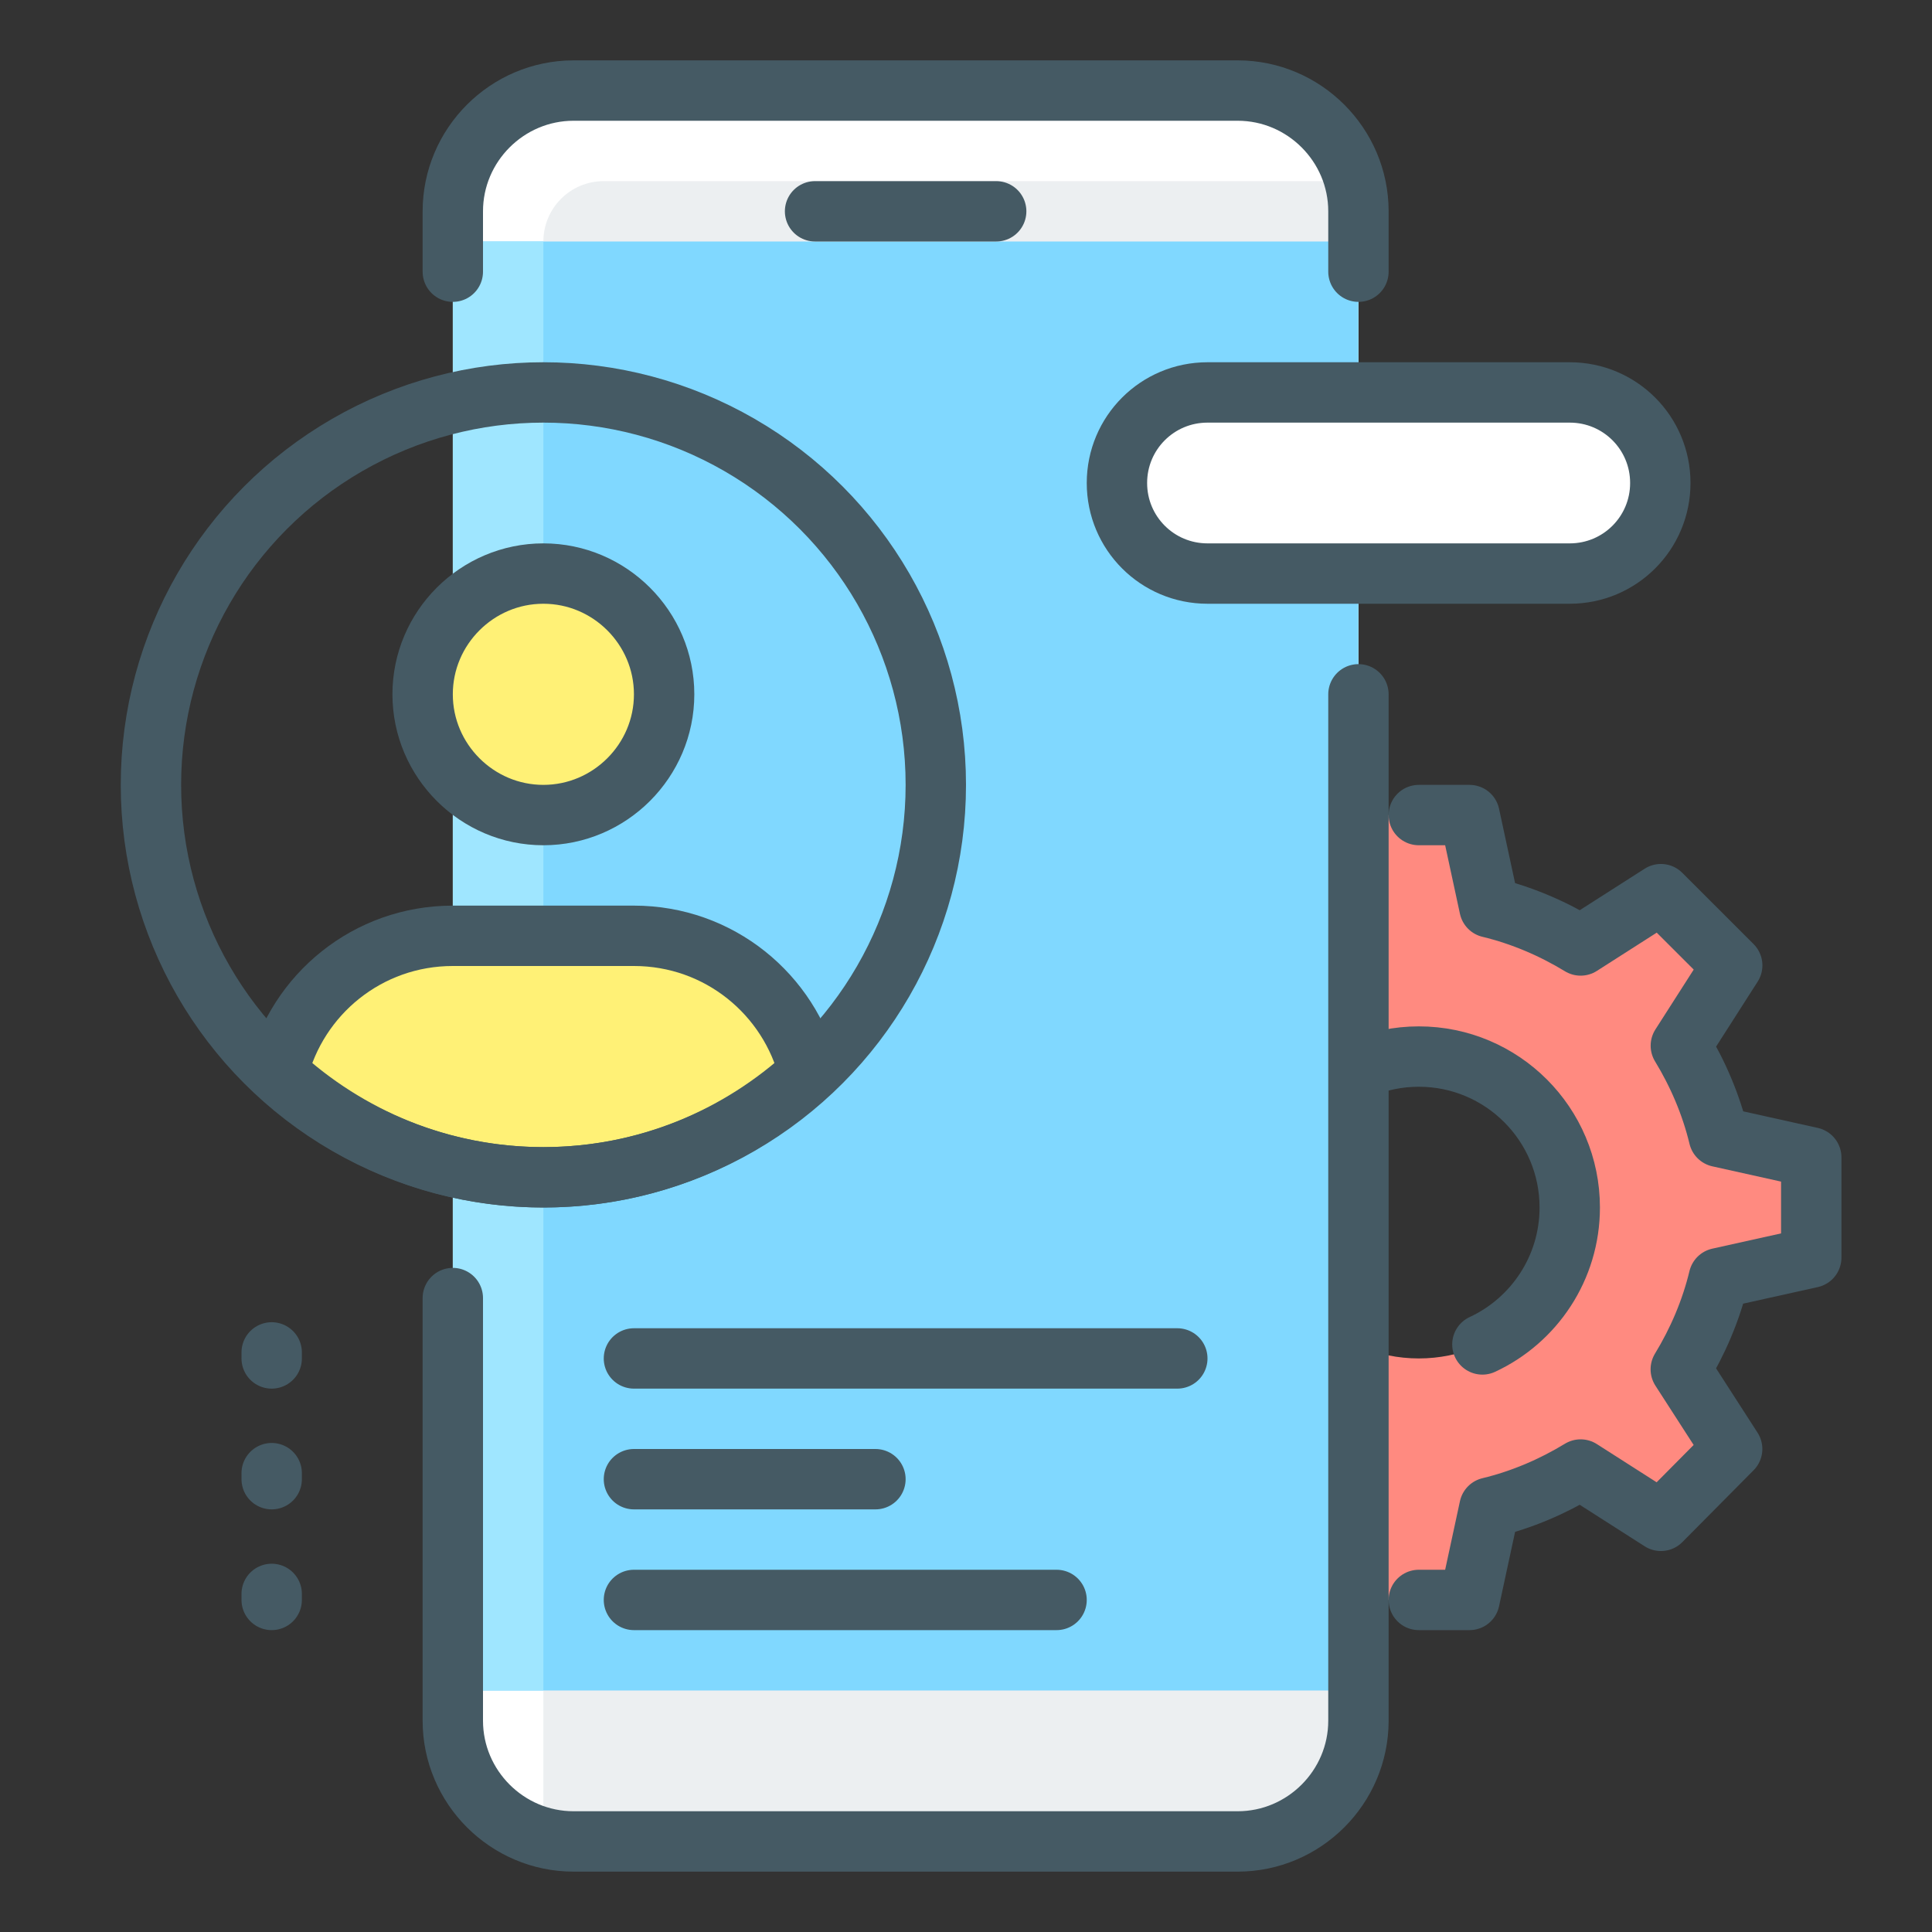 <?xml version="1.0" encoding="utf-8"?>
<!-- Generator: Adobe Illustrator 16.0.0, SVG Export Plug-In . SVG Version: 6.00 Build 0)  -->
<!DOCTYPE svg PUBLIC "-//W3C//DTD SVG 1.1//EN" "http://www.w3.org/Graphics/SVG/1.1/DTD/svg11.dtd">
<svg version="1.1" xmlns="http://www.w3.org/2000/svg" xmlns:xlink="http://www.w3.org/1999/xlink" x="0px" y="0px" width="32px"
	 height="32px" viewBox="0 0 32 32" enable-background="new 0 0 32 32" xml:space="preserve">
<rect x="0" y="0" width="32" height="32" fill="#333333" stroke="none"/>
<g id="Account_x2C__mobile_x2C__profile_x2C__setting_x2C__ui_development_x2C__UX_x2C__UI_1_">
	<g id="XMLID_1682_">
		<path id="XMLID_1693_" fill="#FF8A80" d="M26,20c0-1.38-1.12-2.5-2.5-2.5S21,18.62,21,20s1.12,2.5,2.5,2.5S26,21.38,26,20z
			 M28.47,18.83L30,19.17v1.66l-1.53,0.34c-0.13,0.54-0.35,1.05-0.63,1.51L28.69,24l-1.181,1.19l-1.33-0.85
			c-0.46,0.28-0.97,0.5-1.51,0.63l-0.33,1.53h-1.68l-0.33-1.53c-0.54-0.13-1.05-0.35-1.51-0.63l-1.33,0.85L18.31,24l0.851-1.32
			c-0.29-0.46-0.5-0.97-0.63-1.51L17,20.83v-1.66l1.53-0.34c0.13-0.54,0.34-1.05,0.63-1.51l-0.851-1.33l1.181-1.18l1.33,0.85
			c0.46-0.28,0.97-0.5,1.51-0.63l0.33-1.53h1.68l0.33,1.53c0.54,0.13,1.05,0.35,1.51,0.63l1.33-0.85l1.181,1.18l-0.851,1.33
			C28.12,17.78,28.34,18.29,28.47,18.83z"/>
		<g id="mobile_x2C__install_x2C__software_x2C__app_11_">
			<g id="XMLID_1777_">
				<g id="XMLID_1778_">
					<g id="XMLID_1798_">
						<g id="XMLID_1807_">
							<path id="XMLID_1808_" fill="#FFFFFF" d="M22.5,28.5c0,1.1-0.9,2-2,2h-11c-1.1,0-2-0.9-2-2v-25c0-1.1,0.9-2,2-2h11
								c1.1,0,2,0.9,2,2V28.5z"/>
						</g>
					</g>
					<g id="XMLID_1794_">
						<g id="XMLID_1796_">
							<path id="XMLID_1797_" fill="#ECEFF1" d="M22.5,28.494V3.038C22.485,3.023,22.477,3.015,22.462,3H10C9.447,3,9,3.448,9,4v26
								c0.18,0.18,0.279,0.281,0.459,0.46l11.035,0.034C21.601,30.497,22.5,29.601,22.5,28.494z"/>
						</g>
					</g>
					<g id="XMLID_1791_">
						<g id="XMLID_1792_">
							<rect id="XMLID_1793_" x="8" y="4" fill="#80D8FF" width="14.5" height="24"/>
						</g>
					</g>
					<g id="XMLID_1786_">
						<g id="XMLID_1787_">
							<rect id="XMLID_1790_" x="7.5" y="4" fill="#9FE6FF" width="1.5" height="24"/>
						</g>
					</g>
				</g>
			</g>
		</g>
		<path id="XMLID_1776_" fill="#FFF176" d="M9,9.5c1.1,0,2,0.899,2,2c0,1.1-0.9,2-2,2s-2-0.9-2-2C7,10.399,7.9,9.5,9,9.5z"/>
		<path id="XMLID_1740_" fill="#FFF176" d="M10.5,15.5c1.41,0,2.58,0.97,2.9,2.27c-1.16,1.07-2.7,1.73-4.4,1.73s-3.24-0.66-4.4-1.73
			c0.32-1.3,1.49-2.27,2.9-2.27H10.5z"/>
		<path id="XMLID_1896_" fill="#FFFFFF" d="M26,6.5c0.83,0,1.5,0.67,1.5,1.5S26.83,9.5,26,9.5h-6c-0.83,0-1.5-0.67-1.5-1.5
			s0.67-1.5,1.5-1.5H26z"/>
	</g>
	<g id="XMLID_1282_">
		
			<line id="XMLID_1678_" fill="none" stroke="#455A64" stroke-linecap="round" stroke-linejoin="round" stroke-miterlimit="10" x1="13.5" y1="3.5" x2="16.5" y2="3.5"/>
		<path id="XMLID_1677_" fill="none" stroke="#455A64" stroke-linecap="round" stroke-linejoin="round" stroke-miterlimit="10" d="
			M22.5,11.5v17c0,1.1-0.9,2-2,2h-11c-1.1,0-2-0.9-2-2v-7"/>
		<path id="XMLID_1676_" fill="none" stroke="#455A64" stroke-linecap="round" stroke-linejoin="round" stroke-miterlimit="10" d="
			M7.5,4.5v-1c0-1.1,0.9-2,2-2h11c1.1,0,2,0.9,2,2v1"/>
		
			<line id="XMLID_1669_" fill="none" stroke="#455A64" stroke-linecap="round" stroke-linejoin="round" stroke-miterlimit="10" x1="10.5" y1="24.5" x2="14.5" y2="24.5"/>
		
			<line id="XMLID_1294_" fill="none" stroke="#455A64" stroke-linecap="round" stroke-linejoin="round" stroke-miterlimit="10" x1="10.5" y1="26.5" x2="17.5" y2="26.5"/>
		
			<line id="XMLID_1663_" fill="none" stroke="#455A64" stroke-linecap="round" stroke-linejoin="round" stroke-miterlimit="10" x1="10.5" y1="22.5" x2="19.5" y2="22.5"/>
		<path id="XMLID_1647_" fill="none" stroke="#455A64" stroke-miterlimit="10" d="M11,11.5c0,1.1-0.9,2-2,2s-2-0.9-2-2
			c0-1.101,0.9-2,2-2S11,10.399,11,11.5z"/>
		<path id="XMLID_1646_" fill="none" stroke="#455A64" stroke-linecap="round" stroke-linejoin="round" stroke-miterlimit="10" d="
			M9,19.5c1.7,0,3.24-0.66,4.4-1.73c-0.32-1.3-1.49-2.27-2.9-2.27h-3c-1.41,0-2.58,0.97-2.9,2.27C5.76,18.84,7.3,19.5,9,19.5z"/>
		
			<circle id="XMLID_1645_" fill="none" stroke="#455A64" stroke-linecap="round" stroke-linejoin="round" stroke-miterlimit="10" cx="9" cy="13" r="6.5"/>
		<g id="XMLID_1575_">
			
				<line id="XMLID_1641_" fill="none" stroke="#455A64" stroke-linecap="round" stroke-linejoin="round" stroke-miterlimit="10" x1="4.5" y1="22.5" x2="4.5" y2="22.4"/>
			
				<line id="XMLID_1597_" fill="none" stroke="#455A64" stroke-linecap="round" stroke-linejoin="round" stroke-miterlimit="10" x1="4.5" y1="24.5" x2="4.5" y2="24.4"/>
			
				<line id="XMLID_1578_" fill="none" stroke="#455A64" stroke-linecap="round" stroke-linejoin="round" stroke-miterlimit="10" x1="4.5" y1="26.5" x2="4.5" y2="26.4"/>
		</g>
		<path id="XMLID_1295_" fill="none" stroke="#455A64" stroke-linecap="round" stroke-linejoin="round" stroke-miterlimit="10" d="
			M23.5,26.5h0.84l0.33-1.53c0.54-0.13,1.05-0.35,1.51-0.63l1.33,0.85L28.69,24l-0.851-1.32c0.28-0.46,0.5-0.97,0.63-1.51L30,20.83
			v-1.66l-1.53-0.34c-0.13-0.54-0.35-1.05-0.63-1.51l0.851-1.33l-1.181-1.18l-1.33,0.85c-0.46-0.28-0.97-0.5-1.51-0.63l-0.33-1.53
			H23.5"/>
		<path id="XMLID_1874_" fill="none" stroke="#455A64" stroke-linecap="round" stroke-linejoin="round" stroke-miterlimit="10" d="
			M24.553,22.268C25.407,21.871,26,21.004,26,20c0-1.38-1.12-2.5-2.5-2.5c-0.345,0-0.674,0.07-0.973,0.197"/>
		<path id="XMLID_1894_" fill="none" stroke="#455A64" stroke-linecap="round" stroke-linejoin="round" stroke-miterlimit="10" d="
			M26,9.5h-6c-0.83,0-1.5-0.67-1.5-1.5s0.67-1.5,1.5-1.5h6c0.83,0,1.5,0.67,1.5,1.5S26.83,9.5,26,9.5z"/>
	</g>
</g>
</svg>
